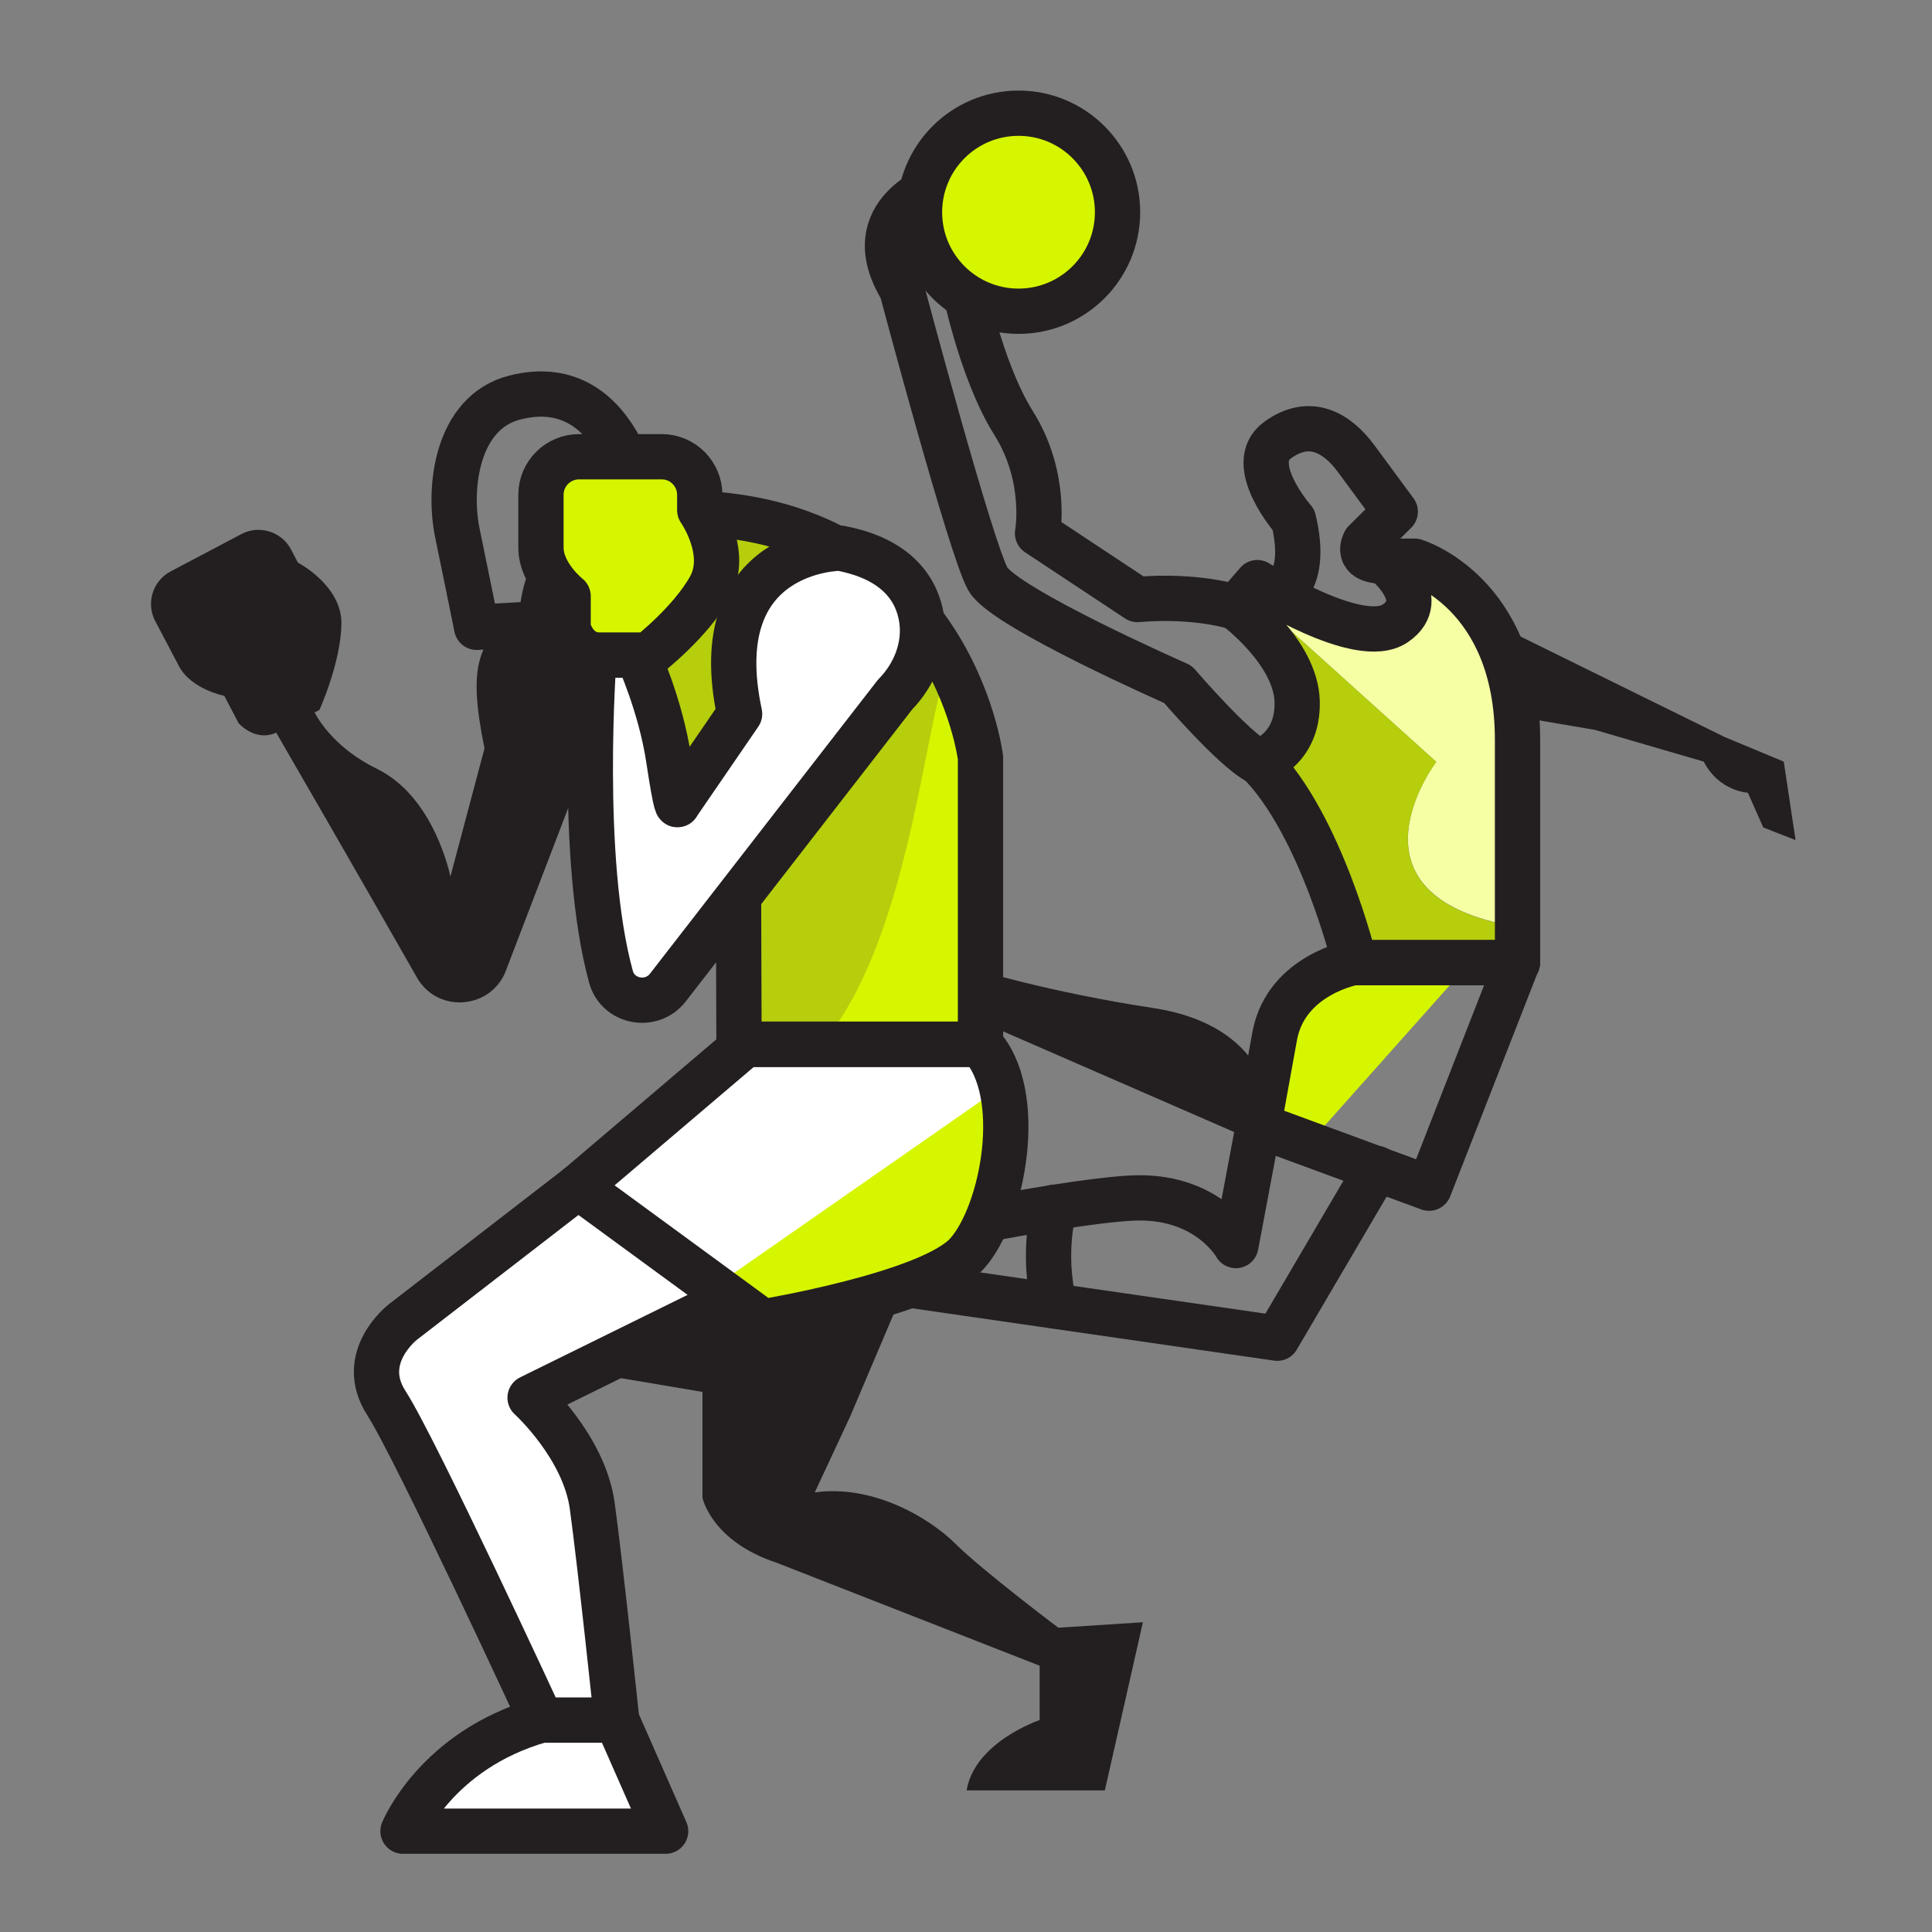 <svg width="64" height="64" viewBox="0 0 64 64" fill="none" xmlns="http://www.w3.org/2000/svg">
<rect x="0" y="0" width="64" height="64" fill="#808080" stroke="none"/>
<g clip-path="url(#clip0_7214_423)">
<path d="M47.58 25.23C47.58 25.23 44.2 29.69 50.26 30.7V24.5C50.26 19.59 46.85 18.58 46.85 18.58H45.84C45.84 18.58 47.41 19.82 46.21 20.64C45.01 21.46 41.64 19.29 41.64 19.29L41.42 19.54L42.59 20.74L47.57 25.23H47.58Z" fill="#F6FFA4"/>
<path d="M42.96 23.23C43 24.88 41.69 25.23 41.69 25.23C43.78 27.32 44.87 31.88 44.87 31.88H50.26V30.71C44.19 29.69 47.58 25.24 47.58 25.24L42.6 20.75L41.43 19.55L40.94 20.12C40.94 20.12 42.92 21.58 42.96 23.23Z" fill="#B6CE0C"/>
<path d="M40.94 20.12L41.65 19.3C41.65 19.3 45.02 21.47 46.22 20.65C47.42 19.83 45.85 18.59 45.85 18.59H46.86C46.86 18.59 50.27 19.6 50.27 24.51V31.89H44.88C44.88 31.89 43.78 27.33 41.7 25.24C41.7 25.24 43.01 24.88 42.97 23.24C42.93 21.6 40.95 20.13 40.95 20.13L40.94 20.12Z" stroke="#231F20" stroke-width="1.5" stroke-linecap="round" stroke-linejoin="round"/>
<path d="M40.94 20.12C40.94 20.12 39.65 19.69 37.68 19.86L34.37 17.67C34.37 17.67 34.71 15.82 33.58 14.02C32.45 12.22 31.89 9.25 31.89 9.25L33.07 7.28L31.16 6.1C31.16 6.1 28.3 7 29.87 9.58C29.87 9.58 32.17 18.23 32.73 19.19C33.29 20.15 39.02 22.67 39.02 22.67C39.02 22.67 40.86 24.82 41.68 25.24" stroke="#231F20" stroke-width="1.5" stroke-linecap="round" stroke-linejoin="round"/>
<path d="M48.7 31.88L43.48 37.74L41.76 37.07L42.36 33.84C42.36 33.84 43.17 31.86 44.84 31.74C46.51 31.62 48.71 31.88 48.71 31.88H48.7Z" fill="#D6F600"/>
<path d="M44.87 31.88C44.87 31.88 42.62 32.27 42.23 34.3L41.69 37.28L47.34 39.36L50.26 31.89H44.87V31.88Z" stroke="#231F20" stroke-width="1.5" stroke-linecap="round" stroke-linejoin="round"/>
<path d="M49.22 20.52L57.12 24.41L59.09 25.23L59.48 27.829L58.41 27.41L57.9 26.259C57.9 26.259 56.95 26.22 56.44 25.23L52.84 24.18L50.26 23.739" fill="#231F20"/>
<path d="M42.32 19.69C42.32 19.69 43.36 19.35 42.85 17.22C42.85 17.22 41.23 15.37 42.32 14.58C43.41 13.79 44.31 14.36 44.93 15.2C45.55 16.04 46.22 16.95 46.22 16.95L45.21 17.95C45.21 17.95 44.84 18.59 45.85 18.59" stroke="#231F20" stroke-width="1.5" stroke-linecap="round" stroke-linejoin="round"/>
<path d="M41.69 37.27L40.94 41.26C40.94 41.26 39.99 39.539 37.44 39.69C34.89 39.84 28.88 41.15 28.88 41.15L28.06 42.27L42.31 44.33L45.61 38.709" stroke="#231F20" stroke-width="1.5" stroke-linecap="round" stroke-linejoin="round"/>
<path d="M41.94 36.17C41.94 36.17 41.63 33.91 38.19 33.39C34.75 32.87 32.19 32.08 32.19 32.08L31.45 33.39L41.41 37.73" fill="#231F20"/>
<path d="M28.88 41.14L27.08 39.34L23.74 44.32C23.74 44.32 26.74 43.5 28.05 42.26L28.87 41.14H28.88Z" stroke="#231F20" stroke-width="1.5" stroke-linecap="round" stroke-linejoin="round"/>
<path d="M31.45 33.39C31.45 33.39 30.72 34.57 28.06 34.35L30.27 30.7L32.19 32.08L31.45 33.39Z" stroke="#231F20" stroke-width="1.5" stroke-linecap="round" stroke-linejoin="round"/>
<path d="M34.93 39.99C34.93 39.99 34.49 41.44 34.93 43.26" stroke="#231F20" stroke-width="1.5" stroke-linecap="round" stroke-linejoin="round"/>
<path d="M33.74 10.31C35.551 10.31 37.02 8.841 37.02 7.03C37.02 5.219 35.551 3.75 33.74 3.75C31.928 3.75 30.46 5.219 30.46 7.03C30.46 8.841 31.928 10.31 33.74 10.31Z" fill="#D6F600" stroke="#231F20" stroke-width="1.5" stroke-linecap="round" stroke-linejoin="round"/>
<path d="M16.51 20.59C15.96 21.61 15.47 21.98 16.05 24.79L14.92 29.04C14.92 29.04 14.41 26.41 12.49 25.47C11.16 24.82 10.59 23.92 10.42 23.6L10.58 23.52C10.58 23.52 11.29 21.96 11.31 20.67C11.33 19.39 9.87 18.64 9.87 18.64L9.64 18.2C9.33 17.61 8.59 17.38 8 17.69L5.65 18.93C5.06 19.24 4.83 19.98 5.14 20.57L5.93 22.07C6.34 22.84 7.43 23.05 7.43 23.05L7.9 23.95C7.9 23.95 8.44 24.59 9.15 24.27C9.55 24.96 11.84 28.92 13.81 32.38C14.52 33.62 16.35 33.42 16.79 32.07L19.5 25C19.54 24.88 19.26 22.55 19.3 22.4C18.4 21.63 17.24 20.69 17.24 20.69L16.51 20.6V20.59Z" fill="#231F20"/>
<path d="M23.74 18.95C23.74 18.95 23.14 19.92 21.31 17.27C21.31 17.27 20.72 12.23 17.05 13.17C15.13 13.66 14.84 16.15 15.15 17.65C15.46 19.15 15.79 20.78 15.79 20.78L17.88 20.66C17.88 20.66 21.92 22.15 20.92 23.25" stroke="#231F20" stroke-width="1.5" stroke-linecap="round" stroke-linejoin="round"/>
<path d="M31.41 21.98C30.44 24.559 28.25 29.399 24.48 32.84V34.599H32.48V25.11C32.48 25.11 32.3 23.66 31.41 21.98Z" fill="#D6F600"/>
<path d="M31.41 21.98C30.21 19.7 27.69 17 22.51 17C22.51 17 17.93 16.55 17.93 20.85C17.93 20.85 18.4 26.81 24.46 28.25L24.48 34.39C25.15 34.39 27.48 34.27 27.48 34.27C30.14 30.75 30.61 24.11 31.41 21.98Z" fill="#B6CE0C"/>
<path d="M24.49 34.59H32.48V25.1C32.48 25.1 31.49 16.99 22.51 16.99C22.51 16.99 17.93 16.54 17.93 20.84C17.93 20.84 18.4 26.8 24.46 28.24L24.48 34.59H24.49Z" stroke="#231F20" stroke-width="1.5" stroke-linecap="round" stroke-linejoin="round"/>
<path d="M35.07 53.929C35.07 53.929 32.56 52.039 31.66 51.149C30.76 50.249 28.88 49.169 26.99 49.439L28.16 46.929L29.99 42.619L25.27 43.789L24.22 43.019L19.3 45.439L23.27 46.109V49.619C23.27 49.619 23.57 51.059 25.73 51.769L34.44 55.179V56.979C34.44 56.979 32.29 57.699 32.02 59.309H36.6L37.86 53.739L35.08 53.919L35.07 53.929Z" fill="#231F20"/>
<path d="M20.43 56.98L22.05 60.66H13.35C13.35 60.66 14.44 57.969 17.93 56.98H20.43Z" fill="white" stroke="#231F20" stroke-width="1.5" stroke-linecap="round" stroke-linejoin="round"/>
<path d="M27.82 18.159C27.82 18.159 23.33 18.169 24.5 23.649L22.45 26.639C22.45 26.639 22.42 26.929 22.15 25.139C21.88 23.349 21.12 21.699 21.12 21.699H19.68C19.68 21.699 19.16 28.439 20.24 32.359C20.47 33.199 21.58 33.409 22.12 32.719L29.65 23.009C30.3 22.349 30.67 21.419 30.53 20.499C30.39 19.579 29.76 18.519 27.83 18.159H27.82Z" fill="white" stroke="#231F20" stroke-width="1.5" stroke-linecap="round" stroke-linejoin="round"/>
<path d="M19.88 21.7H21.48C21.48 21.7 22.88 20.61 23.52 19.45C24.16 18.29 23.18 16.9 23.18 16.9V16.39C23.18 15.7 22.62 15.13 21.92 15.13H19.18C18.49 15.13 17.92 15.69 17.92 16.39V18.14C17.92 19.04 18.82 19.75 18.82 19.75V20.8C18.82 20.8 19.01 21.7 19.87 21.7H19.88Z" fill="#D6F600" stroke="#231F20" stroke-width="1.5" stroke-linecap="round" stroke-linejoin="round"/>
<path d="M19.15 39.31L13.35 43.79C13.35 43.79 11.82 44.96 12.8 46.48C13.78 48 17.93 56.98 17.93 56.98H20.43C20.43 56.98 19.89 51.86 19.62 49.89C19.35 47.92 17.56 46.3 17.56 46.3L24.22 43.02" fill="white"/>
<path d="M19.15 39.31L13.35 43.79C13.35 43.79 11.82 44.96 12.8 46.48C13.78 48 17.93 56.98 17.93 56.98H20.43C20.43 56.98 19.89 51.86 19.62 49.89C19.35 47.92 17.56 46.3 17.56 46.3L24.22 43.02" stroke="#231F20" stroke-width="1.5" stroke-linecap="round" stroke-linejoin="round"/>
<path d="M24.7 34.59L19.15 39.31L25.27 43.79C25.27 43.79 30.84 42.87 32.04 41.52C33.24 40.17 33.98 36.21 32.48 34.6H24.7V34.59Z" fill="white"/>
<path d="M23.67 42.62L33.17 36C33.17 36 34.21 39.49 31.76 41.84L25.26 43.78L23.67 42.61V42.62Z" fill="#D6F600"/>
<path d="M24.7 34.59L19.15 39.31L25.27 43.79C25.27 43.79 30.84 42.87 32.04 41.52C33.24 40.17 33.98 36.21 32.48 34.6H24.7V34.59Z" stroke="#231F20" stroke-width="1.5" stroke-linecap="round" stroke-linejoin="round"/>
</g>
<defs>
<clipPath id="clip0_7214_423">
<rect width="54.48" height="58.41" fill="white" transform="translate(5 3)"/>
</clipPath>
</defs>
</svg>
